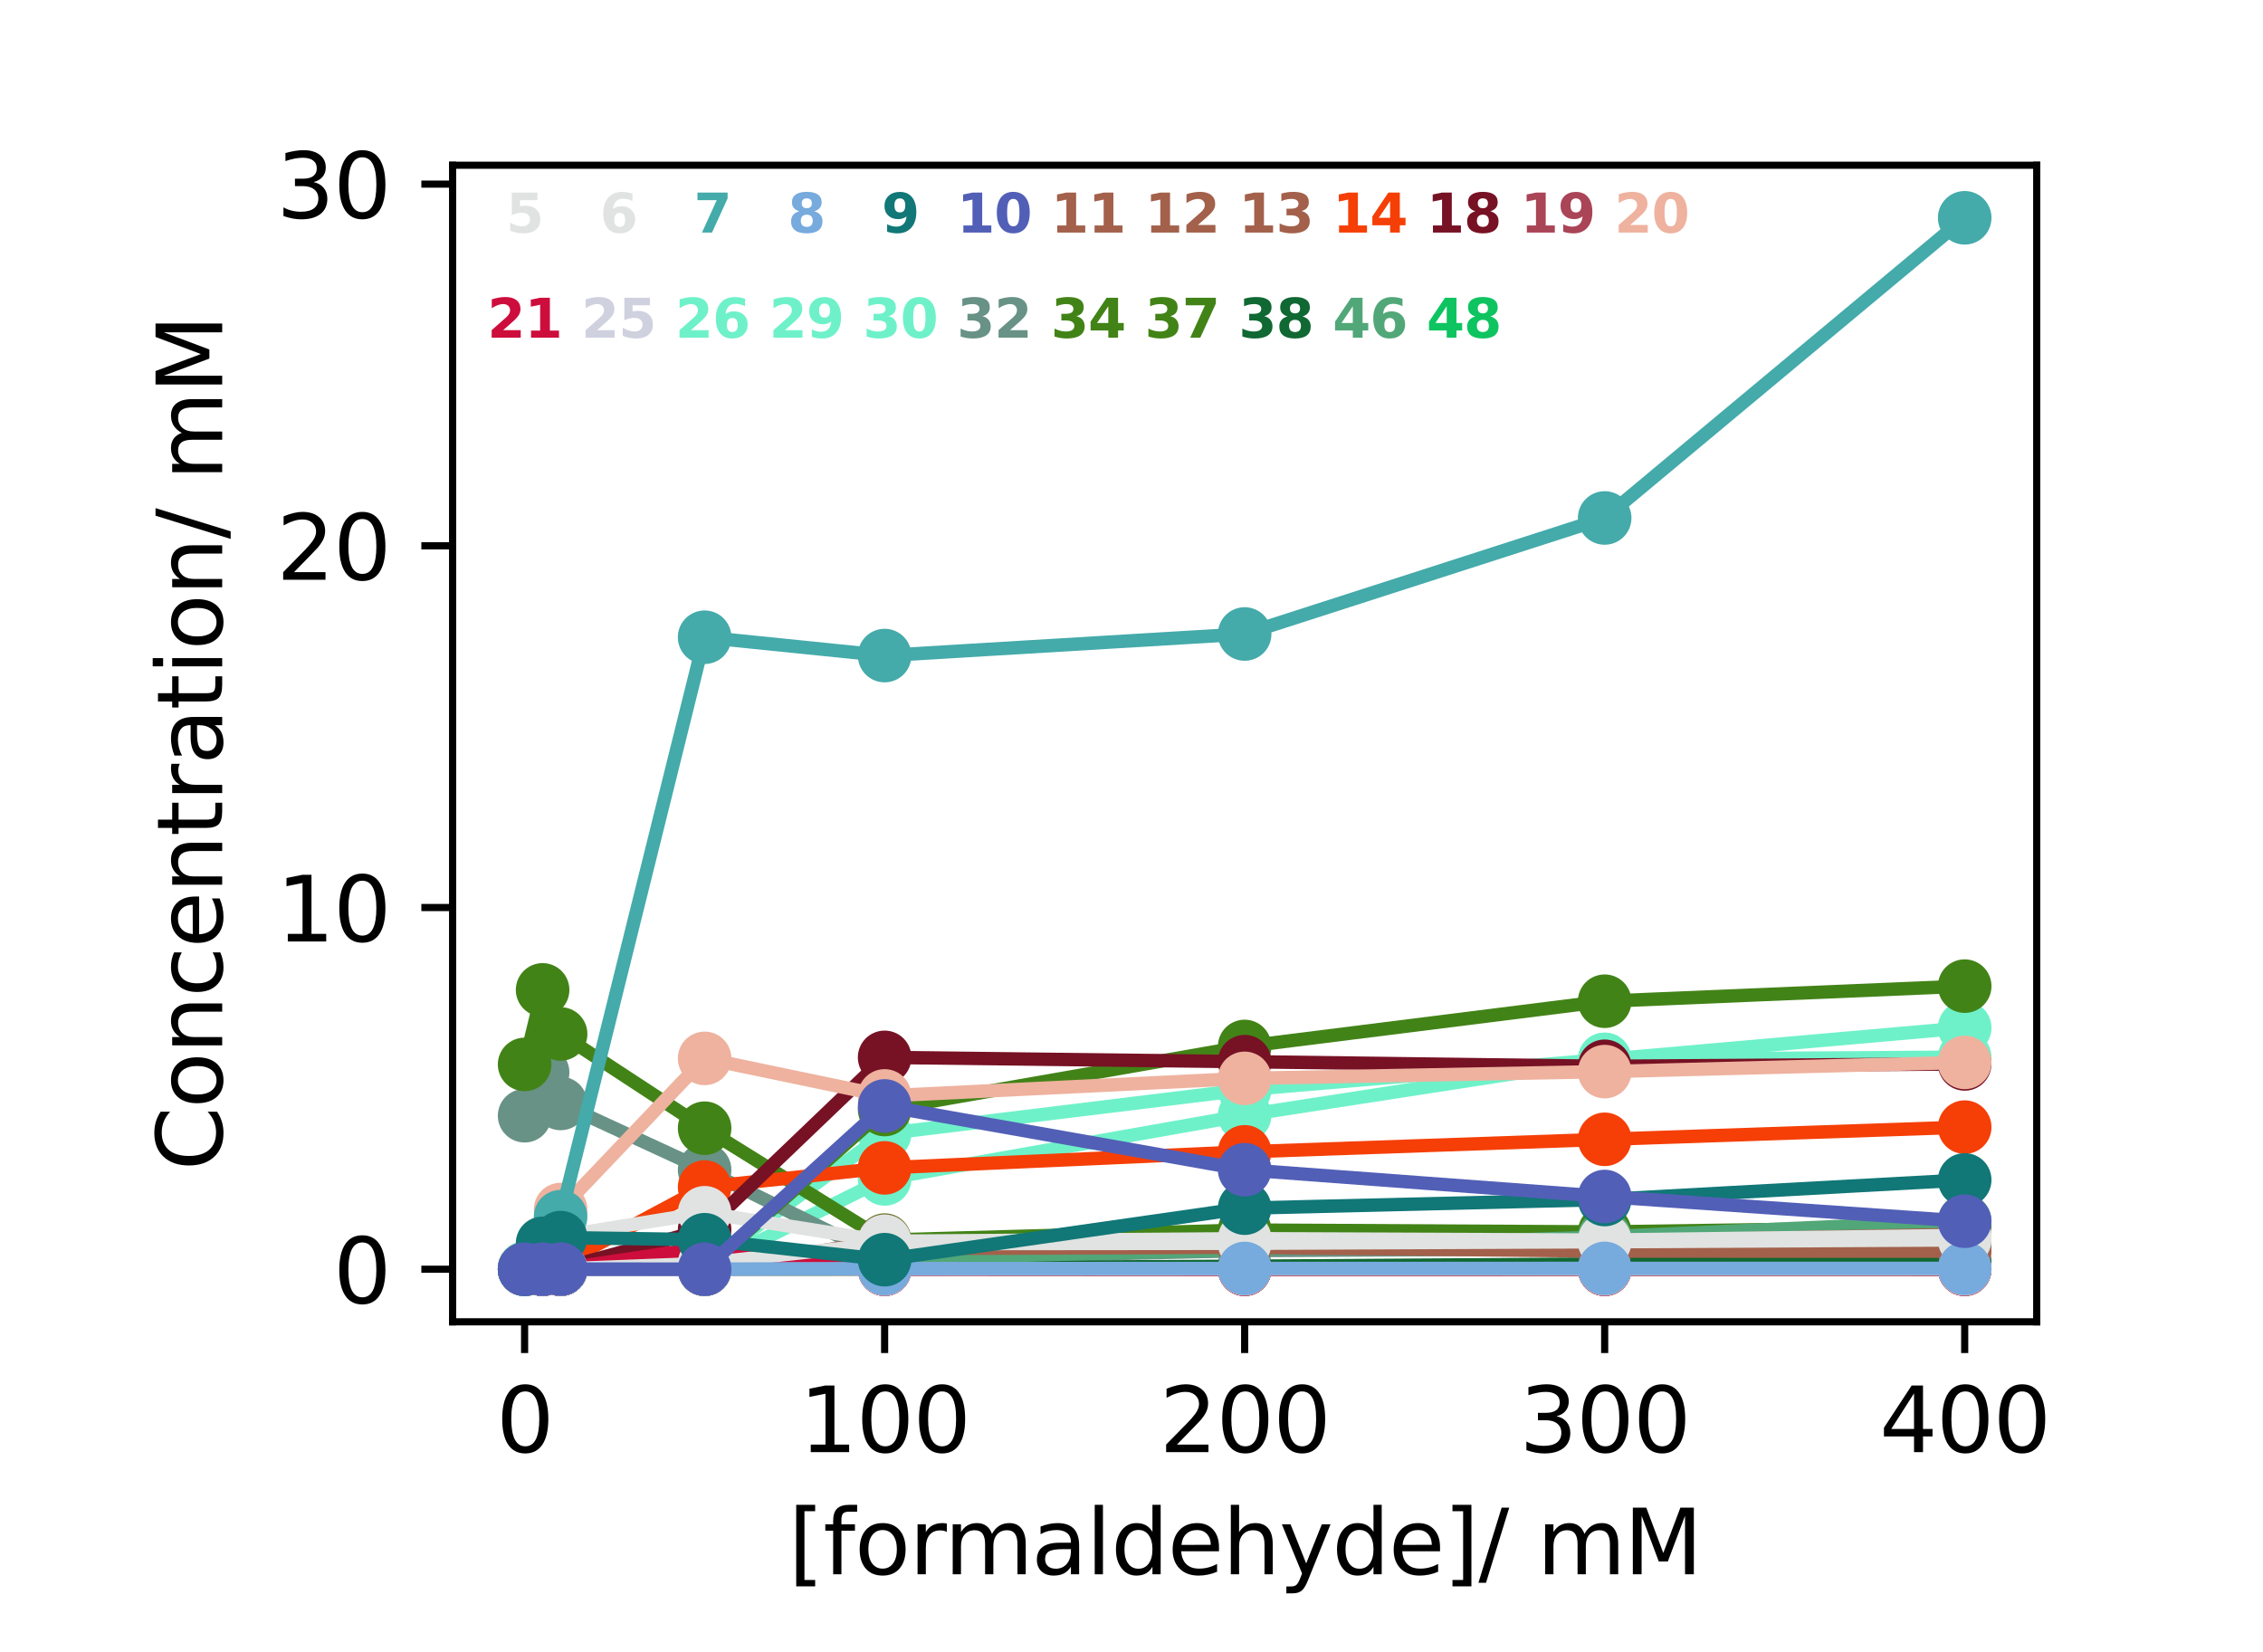 <?xml version="1.0" encoding="utf-8" standalone="no"?>
<!DOCTYPE svg PUBLIC "-//W3C//DTD SVG 1.1//EN"
  "http://www.w3.org/Graphics/SVG/1.1/DTD/svg11.dtd">
<svg height="185.04pt" version="1.1" viewBox="0 0 253.44 185.04" width="253.44pt" xmlns="http://www.w3.org/2000/svg" xmlns:xlink="http://www.w3.org/1999/xlink">
 <defs>
  <style type="text/css">*{stroke-linecap:butt;stroke-linejoin:round;}</style>
 </defs>
 <g id="figure_1">
  <g id="patch_1">
   <path d="M 0 185.04 
L 253.44 185.04 
L 253.44 0 
L 0 0 
z
" style="fill:#ffffff;"/>
  </g>
  <g id="axes_1">
   <g id="patch_2">
    <path d="M 50.688 148.032 
L 228.096 148.032 
L 228.096 18.504 
L 50.688 18.504 
z
" style="fill:#ffffff;"/>
   </g>
   <g id="matplotlib.axis_1">
    <g id="xtick_1">
     <g id="line2d_1">
      <defs>
       <path d="M 0 0 
L 0 3.5 
" id="m058b3da9ac" style="stroke:#000000;stroke-width:0.8;"/>
      </defs>
      <g>
       <use style="stroke:#000000;stroke-width:0.8;" x="58.752" xlink:href="#m058b3da9ac" y="148.032"/>
      </g>
     </g>
     <g id="text_1">
      <!-- 0 -->
      <g transform="translate(55.571 162.63)scale(0.1 -0.1)">
       <defs>
        <path d="M 2034 4250 
Q 1547 4250 1301 3770 
Q 1056 3291 1056 2328 
Q 1056 1369 1301 889 
Q 1547 409 2034 409 
Q 2525 409 2770 889 
Q 3016 1369 3016 2328 
Q 3016 3291 2770 3770 
Q 2525 4250 2034 4250 
z
M 2034 4750 
Q 2819 4750 3233 4129 
Q 3647 3509 3647 2328 
Q 3647 1150 3233 529 
Q 2819 -91 2034 -91 
Q 1250 -91 836 529 
Q 422 1150 422 2328 
Q 422 3509 836 4129 
Q 1250 4750 2034 4750 
z
" id="DejaVuSans-30" transform="scale(0.016)"/>
       </defs>
       <use xlink:href="#DejaVuSans-30"/>
      </g>
     </g>
    </g>
    <g id="xtick_2">
     <g id="line2d_2">
      <g>
       <use style="stroke:#000000;stroke-width:0.8;" x="99.072" xlink:href="#m058b3da9ac" y="148.032"/>
      </g>
     </g>
     <g id="text_2">
      <!-- 100 -->
      <g transform="translate(89.528 162.63)scale(0.1 -0.1)">
       <defs>
        <path d="M 794 531 
L 1825 531 
L 1825 4091 
L 703 3866 
L 703 4441 
L 1819 4666 
L 2450 4666 
L 2450 531 
L 3481 531 
L 3481 0 
L 794 0 
L 794 531 
z
" id="DejaVuSans-31" transform="scale(0.016)"/>
       </defs>
       <use xlink:href="#DejaVuSans-31"/>
       <use x="63.623" xlink:href="#DejaVuSans-30"/>
       <use x="127.246" xlink:href="#DejaVuSans-30"/>
      </g>
     </g>
    </g>
    <g id="xtick_3">
     <g id="line2d_3">
      <g>
       <use style="stroke:#000000;stroke-width:0.8;" x="139.392" xlink:href="#m058b3da9ac" y="148.032"/>
      </g>
     </g>
     <g id="text_3">
      <!-- 200 -->
      <g transform="translate(129.848 162.63)scale(0.1 -0.1)">
       <defs>
        <path d="M 1228 531 
L 3431 531 
L 3431 0 
L 469 0 
L 469 531 
Q 828 903 1448 1529 
Q 2069 2156 2228 2338 
Q 2531 2678 2651 2914 
Q 2772 3150 2772 3378 
Q 2772 3750 2511 3984 
Q 2250 4219 1831 4219 
Q 1534 4219 1204 4116 
Q 875 4013 500 3803 
L 500 4441 
Q 881 4594 1212 4672 
Q 1544 4750 1819 4750 
Q 2544 4750 2975 4387 
Q 3406 4025 3406 3419 
Q 3406 3131 3298 2873 
Q 3191 2616 2906 2266 
Q 2828 2175 2409 1742 
Q 1991 1309 1228 531 
z
" id="DejaVuSans-32" transform="scale(0.016)"/>
       </defs>
       <use xlink:href="#DejaVuSans-32"/>
       <use x="63.623" xlink:href="#DejaVuSans-30"/>
       <use x="127.246" xlink:href="#DejaVuSans-30"/>
      </g>
     </g>
    </g>
    <g id="xtick_4">
     <g id="line2d_4">
      <g>
       <use style="stroke:#000000;stroke-width:0.8;" x="179.712" xlink:href="#m058b3da9ac" y="148.032"/>
      </g>
     </g>
     <g id="text_4">
      <!-- 300 -->
      <g transform="translate(170.168 162.63)scale(0.1 -0.1)">
       <defs>
        <path d="M 2597 2516 
Q 3050 2419 3304 2112 
Q 3559 1806 3559 1356 
Q 3559 666 3084 287 
Q 2609 -91 1734 -91 
Q 1441 -91 1130 -33 
Q 819 25 488 141 
L 488 750 
Q 750 597 1062 519 
Q 1375 441 1716 441 
Q 2309 441 2620 675 
Q 2931 909 2931 1356 
Q 2931 1769 2642 2001 
Q 2353 2234 1838 2234 
L 1294 2234 
L 1294 2753 
L 1863 2753 
Q 2328 2753 2575 2939 
Q 2822 3125 2822 3475 
Q 2822 3834 2567 4026 
Q 2313 4219 1838 4219 
Q 1578 4219 1281 4162 
Q 984 4106 628 3988 
L 628 4550 
Q 988 4650 1302 4700 
Q 1616 4750 1894 4750 
Q 2613 4750 3031 4423 
Q 3450 4097 3450 3541 
Q 3450 3153 3228 2886 
Q 3006 2619 2597 2516 
z
" id="DejaVuSans-33" transform="scale(0.016)"/>
       </defs>
       <use xlink:href="#DejaVuSans-33"/>
       <use x="63.623" xlink:href="#DejaVuSans-30"/>
       <use x="127.246" xlink:href="#DejaVuSans-30"/>
      </g>
     </g>
    </g>
    <g id="xtick_5">
     <g id="line2d_5">
      <g>
       <use style="stroke:#000000;stroke-width:0.8;" x="220.032" xlink:href="#m058b3da9ac" y="148.032"/>
      </g>
     </g>
     <g id="text_5">
      <!-- 400 -->
      <g transform="translate(210.488 162.63)scale(0.1 -0.1)">
       <defs>
        <path d="M 2419 4116 
L 825 1625 
L 2419 1625 
L 2419 4116 
z
M 2253 4666 
L 3047 4666 
L 3047 1625 
L 3713 1625 
L 3713 1100 
L 3047 1100 
L 3047 0 
L 2419 0 
L 2419 1100 
L 313 1100 
L 313 1709 
L 2253 4666 
z
" id="DejaVuSans-34" transform="scale(0.016)"/>
       </defs>
       <use xlink:href="#DejaVuSans-34"/>
       <use x="63.623" xlink:href="#DejaVuSans-30"/>
       <use x="127.246" xlink:href="#DejaVuSans-30"/>
      </g>
     </g>
    </g>
    <g id="text_6">
     <!-- [formaldehyde]/ mM -->
     <g transform="translate(88.292 176.309)scale(0.1 -0.1)">
      <defs>
       <path d="M 550 4863 
L 1875 4863 
L 1875 4416 
L 1125 4416 
L 1125 -397 
L 1875 -397 
L 1875 -844 
L 550 -844 
L 550 4863 
z
" id="DejaVuSans-5b" transform="scale(0.016)"/>
       <path d="M 2375 4863 
L 2375 4384 
L 1825 4384 
Q 1516 4384 1395 4259 
Q 1275 4134 1275 3809 
L 1275 3500 
L 2222 3500 
L 2222 3053 
L 1275 3053 
L 1275 0 
L 697 0 
L 697 3053 
L 147 3053 
L 147 3500 
L 697 3500 
L 697 3744 
Q 697 4328 969 4595 
Q 1241 4863 1831 4863 
L 2375 4863 
z
" id="DejaVuSans-66" transform="scale(0.016)"/>
       <path d="M 1959 3097 
Q 1497 3097 1228 2736 
Q 959 2375 959 1747 
Q 959 1119 1226 758 
Q 1494 397 1959 397 
Q 2419 397 2687 759 
Q 2956 1122 2956 1747 
Q 2956 2369 2687 2733 
Q 2419 3097 1959 3097 
z
M 1959 3584 
Q 2709 3584 3137 3096 
Q 3566 2609 3566 1747 
Q 3566 888 3137 398 
Q 2709 -91 1959 -91 
Q 1206 -91 779 398 
Q 353 888 353 1747 
Q 353 2609 779 3096 
Q 1206 3584 1959 3584 
z
" id="DejaVuSans-6f" transform="scale(0.016)"/>
       <path d="M 2631 2963 
Q 2534 3019 2420 3045 
Q 2306 3072 2169 3072 
Q 1681 3072 1420 2755 
Q 1159 2438 1159 1844 
L 1159 0 
L 581 0 
L 581 3500 
L 1159 3500 
L 1159 2956 
Q 1341 3275 1631 3429 
Q 1922 3584 2338 3584 
Q 2397 3584 2469 3576 
Q 2541 3569 2628 3553 
L 2631 2963 
z
" id="DejaVuSans-72" transform="scale(0.016)"/>
       <path d="M 3328 2828 
Q 3544 3216 3844 3400 
Q 4144 3584 4550 3584 
Q 5097 3584 5394 3201 
Q 5691 2819 5691 2113 
L 5691 0 
L 5113 0 
L 5113 2094 
Q 5113 2597 4934 2840 
Q 4756 3084 4391 3084 
Q 3944 3084 3684 2787 
Q 3425 2491 3425 1978 
L 3425 0 
L 2847 0 
L 2847 2094 
Q 2847 2600 2669 2842 
Q 2491 3084 2119 3084 
Q 1678 3084 1418 2786 
Q 1159 2488 1159 1978 
L 1159 0 
L 581 0 
L 581 3500 
L 1159 3500 
L 1159 2956 
Q 1356 3278 1631 3431 
Q 1906 3584 2284 3584 
Q 2666 3584 2933 3390 
Q 3200 3197 3328 2828 
z
" id="DejaVuSans-6d" transform="scale(0.016)"/>
       <path d="M 2194 1759 
Q 1497 1759 1228 1600 
Q 959 1441 959 1056 
Q 959 750 1161 570 
Q 1363 391 1709 391 
Q 2188 391 2477 730 
Q 2766 1069 2766 1631 
L 2766 1759 
L 2194 1759 
z
M 3341 1997 
L 3341 0 
L 2766 0 
L 2766 531 
Q 2569 213 2275 61 
Q 1981 -91 1556 -91 
Q 1019 -91 701 211 
Q 384 513 384 1019 
Q 384 1609 779 1909 
Q 1175 2209 1959 2209 
L 2766 2209 
L 2766 2266 
Q 2766 2663 2505 2880 
Q 2244 3097 1772 3097 
Q 1472 3097 1187 3025 
Q 903 2953 641 2809 
L 641 3341 
Q 956 3463 1253 3523 
Q 1550 3584 1831 3584 
Q 2591 3584 2966 3190 
Q 3341 2797 3341 1997 
z
" id="DejaVuSans-61" transform="scale(0.016)"/>
       <path d="M 603 4863 
L 1178 4863 
L 1178 0 
L 603 0 
L 603 4863 
z
" id="DejaVuSans-6c" transform="scale(0.016)"/>
       <path d="M 2906 2969 
L 2906 4863 
L 3481 4863 
L 3481 0 
L 2906 0 
L 2906 525 
Q 2725 213 2448 61 
Q 2172 -91 1784 -91 
Q 1150 -91 751 415 
Q 353 922 353 1747 
Q 353 2572 751 3078 
Q 1150 3584 1784 3584 
Q 2172 3584 2448 3432 
Q 2725 3281 2906 2969 
z
M 947 1747 
Q 947 1113 1208 752 
Q 1469 391 1925 391 
Q 2381 391 2643 752 
Q 2906 1113 2906 1747 
Q 2906 2381 2643 2742 
Q 2381 3103 1925 3103 
Q 1469 3103 1208 2742 
Q 947 2381 947 1747 
z
" id="DejaVuSans-64" transform="scale(0.016)"/>
       <path d="M 3597 1894 
L 3597 1613 
L 953 1613 
Q 991 1019 1311 708 
Q 1631 397 2203 397 
Q 2534 397 2845 478 
Q 3156 559 3463 722 
L 3463 178 
Q 3153 47 2828 -22 
Q 2503 -91 2169 -91 
Q 1331 -91 842 396 
Q 353 884 353 1716 
Q 353 2575 817 3079 
Q 1281 3584 2069 3584 
Q 2775 3584 3186 3129 
Q 3597 2675 3597 1894 
z
M 3022 2063 
Q 3016 2534 2758 2815 
Q 2500 3097 2075 3097 
Q 1594 3097 1305 2825 
Q 1016 2553 972 2059 
L 3022 2063 
z
" id="DejaVuSans-65" transform="scale(0.016)"/>
       <path d="M 3513 2113 
L 3513 0 
L 2938 0 
L 2938 2094 
Q 2938 2591 2744 2837 
Q 2550 3084 2163 3084 
Q 1697 3084 1428 2787 
Q 1159 2491 1159 1978 
L 1159 0 
L 581 0 
L 581 4863 
L 1159 4863 
L 1159 2956 
Q 1366 3272 1645 3428 
Q 1925 3584 2291 3584 
Q 2894 3584 3203 3211 
Q 3513 2838 3513 2113 
z
" id="DejaVuSans-68" transform="scale(0.016)"/>
       <path d="M 2059 -325 
Q 1816 -950 1584 -1140 
Q 1353 -1331 966 -1331 
L 506 -1331 
L 506 -850 
L 844 -850 
Q 1081 -850 1212 -737 
Q 1344 -625 1503 -206 
L 1606 56 
L 191 3500 
L 800 3500 
L 1894 763 
L 2988 3500 
L 3597 3500 
L 2059 -325 
z
" id="DejaVuSans-79" transform="scale(0.016)"/>
       <path d="M 1947 4863 
L 1947 -844 
L 622 -844 
L 622 -397 
L 1369 -397 
L 1369 4416 
L 622 4416 
L 622 4863 
L 1947 4863 
z
" id="DejaVuSans-5d" transform="scale(0.016)"/>
       <path d="M 1625 4666 
L 2156 4666 
L 531 -594 
L 0 -594 
L 1625 4666 
z
" id="DejaVuSans-2f" transform="scale(0.016)"/>
       <path id="DejaVuSans-20" transform="scale(0.016)"/>
       <path d="M 628 4666 
L 1569 4666 
L 2759 1491 
L 3956 4666 
L 4897 4666 
L 4897 0 
L 4281 0 
L 4281 4097 
L 3078 897 
L 2444 897 
L 1241 4097 
L 1241 0 
L 628 0 
L 628 4666 
z
" id="DejaVuSans-4d" transform="scale(0.016)"/>
      </defs>
      <use xlink:href="#DejaVuSans-5b"/>
      <use x="39.014" xlink:href="#DejaVuSans-66"/>
      <use x="74.219" xlink:href="#DejaVuSans-6f"/>
      <use x="135.4" xlink:href="#DejaVuSans-72"/>
      <use x="174.764" xlink:href="#DejaVuSans-6d"/>
      <use x="272.176" xlink:href="#DejaVuSans-61"/>
      <use x="333.455" xlink:href="#DejaVuSans-6c"/>
      <use x="361.238" xlink:href="#DejaVuSans-64"/>
      <use x="424.715" xlink:href="#DejaVuSans-65"/>
      <use x="486.238" xlink:href="#DejaVuSans-68"/>
      <use x="549.617" xlink:href="#DejaVuSans-79"/>
      <use x="608.797" xlink:href="#DejaVuSans-64"/>
      <use x="672.273" xlink:href="#DejaVuSans-65"/>
      <use x="733.797" xlink:href="#DejaVuSans-5d"/>
      <use x="772.811" xlink:href="#DejaVuSans-2f"/>
      <use x="806.502" xlink:href="#DejaVuSans-20"/>
      <use x="838.289" xlink:href="#DejaVuSans-6d"/>
      <use x="935.701" xlink:href="#DejaVuSans-4d"/>
     </g>
    </g>
   </g>
   <g id="matplotlib.axis_2">
    <g id="ytick_1">
     <g id="line2d_6">
      <defs>
       <path d="M 0 0 
L -3.5 0 
" id="m4164080dd9" style="stroke:#000000;stroke-width:0.8;"/>
      </defs>
      <g>
       <use style="stroke:#000000;stroke-width:0.8;" x="50.688" xlink:href="#m4164080dd9" y="142.144"/>
      </g>
     </g>
     <g id="text_7">
      <!-- 0 -->
      <g transform="translate(37.325 145.944)scale(0.1 -0.1)">
       <use xlink:href="#DejaVuSans-30"/>
      </g>
     </g>
    </g>
    <g id="ytick_2">
     <g id="line2d_7">
      <g>
       <use style="stroke:#000000;stroke-width:0.8;" x="50.688" xlink:href="#m4164080dd9" y="101.636"/>
      </g>
     </g>
     <g id="text_8">
      <!-- 10 -->
      <g transform="translate(30.963 105.435)scale(0.1 -0.1)">
       <use xlink:href="#DejaVuSans-31"/>
       <use x="63.623" xlink:href="#DejaVuSans-30"/>
      </g>
     </g>
    </g>
    <g id="ytick_3">
     <g id="line2d_8">
      <g>
       <use style="stroke:#000000;stroke-width:0.8;" x="50.688" xlink:href="#m4164080dd9" y="61.127"/>
      </g>
     </g>
     <g id="text_9">
      <!-- 20 -->
      <g transform="translate(30.963 64.927)scale(0.1 -0.1)">
       <use xlink:href="#DejaVuSans-32"/>
       <use x="63.623" xlink:href="#DejaVuSans-30"/>
      </g>
     </g>
    </g>
    <g id="ytick_4">
     <g id="line2d_9">
      <g>
       <use style="stroke:#000000;stroke-width:0.8;" x="50.688" xlink:href="#m4164080dd9" y="20.619"/>
      </g>
     </g>
     <g id="text_10">
      <!-- 30 -->
      <g transform="translate(30.963 24.418)scale(0.1 -0.1)">
       <use xlink:href="#DejaVuSans-33"/>
       <use x="63.623" xlink:href="#DejaVuSans-30"/>
      </g>
     </g>
    </g>
    <g id="text_11">
     <!-- Concentration/ mM -->
     <g transform="translate(24.883 131.097)rotate(-90)scale(0.1 -0.1)">
      <defs>
       <path d="M 4122 4306 
L 4122 3641 
Q 3803 3938 3442 4084 
Q 3081 4231 2675 4231 
Q 1875 4231 1450 3742 
Q 1025 3253 1025 2328 
Q 1025 1406 1450 917 
Q 1875 428 2675 428 
Q 3081 428 3442 575 
Q 3803 722 4122 1019 
L 4122 359 
Q 3791 134 3420 21 
Q 3050 -91 2638 -91 
Q 1578 -91 968 557 
Q 359 1206 359 2328 
Q 359 3453 968 4101 
Q 1578 4750 2638 4750 
Q 3056 4750 3426 4639 
Q 3797 4528 4122 4306 
z
" id="DejaVuSans-43" transform="scale(0.016)"/>
       <path d="M 3513 2113 
L 3513 0 
L 2938 0 
L 2938 2094 
Q 2938 2591 2744 2837 
Q 2550 3084 2163 3084 
Q 1697 3084 1428 2787 
Q 1159 2491 1159 1978 
L 1159 0 
L 581 0 
L 581 3500 
L 1159 3500 
L 1159 2956 
Q 1366 3272 1645 3428 
Q 1925 3584 2291 3584 
Q 2894 3584 3203 3211 
Q 3513 2838 3513 2113 
z
" id="DejaVuSans-6e" transform="scale(0.016)"/>
       <path d="M 3122 3366 
L 3122 2828 
Q 2878 2963 2633 3030 
Q 2388 3097 2138 3097 
Q 1578 3097 1268 2742 
Q 959 2388 959 1747 
Q 959 1106 1268 751 
Q 1578 397 2138 397 
Q 2388 397 2633 464 
Q 2878 531 3122 666 
L 3122 134 
Q 2881 22 2623 -34 
Q 2366 -91 2075 -91 
Q 1284 -91 818 406 
Q 353 903 353 1747 
Q 353 2603 823 3093 
Q 1294 3584 2113 3584 
Q 2378 3584 2631 3529 
Q 2884 3475 3122 3366 
z
" id="DejaVuSans-63" transform="scale(0.016)"/>
       <path d="M 1172 4494 
L 1172 3500 
L 2356 3500 
L 2356 3053 
L 1172 3053 
L 1172 1153 
Q 1172 725 1289 603 
Q 1406 481 1766 481 
L 2356 481 
L 2356 0 
L 1766 0 
Q 1100 0 847 248 
Q 594 497 594 1153 
L 594 3053 
L 172 3053 
L 172 3500 
L 594 3500 
L 594 4494 
L 1172 4494 
z
" id="DejaVuSans-74" transform="scale(0.016)"/>
       <path d="M 603 3500 
L 1178 3500 
L 1178 0 
L 603 0 
L 603 3500 
z
M 603 4863 
L 1178 4863 
L 1178 4134 
L 603 4134 
L 603 4863 
z
" id="DejaVuSans-69" transform="scale(0.016)"/>
      </defs>
      <use xlink:href="#DejaVuSans-43"/>
      <use x="69.824" xlink:href="#DejaVuSans-6f"/>
      <use x="131.006" xlink:href="#DejaVuSans-6e"/>
      <use x="194.385" xlink:href="#DejaVuSans-63"/>
      <use x="249.365" xlink:href="#DejaVuSans-65"/>
      <use x="310.889" xlink:href="#DejaVuSans-6e"/>
      <use x="374.268" xlink:href="#DejaVuSans-74"/>
      <use x="413.477" xlink:href="#DejaVuSans-72"/>
      <use x="454.59" xlink:href="#DejaVuSans-61"/>
      <use x="515.869" xlink:href="#DejaVuSans-74"/>
      <use x="555.078" xlink:href="#DejaVuSans-69"/>
      <use x="582.861" xlink:href="#DejaVuSans-6f"/>
      <use x="644.043" xlink:href="#DejaVuSans-6e"/>
      <use x="707.422" xlink:href="#DejaVuSans-2f"/>
      <use x="741.113" xlink:href="#DejaVuSans-20"/>
      <use x="772.9" xlink:href="#DejaVuSans-6d"/>
      <use x="870.312" xlink:href="#DejaVuSans-4d"/>
     </g>
    </g>
   </g>
   <g id="patch_3">
    <path d="M 50.688 148.032 
L 50.688 18.504 
" style="fill:none;stroke:#000000;stroke-linecap:square;stroke-linejoin:miter;stroke-width:0.8;"/>
   </g>
   <g id="patch_4">
    <path d="M 228.096 148.032 
L 228.096 18.504 
" style="fill:none;stroke:#000000;stroke-linecap:square;stroke-linejoin:miter;stroke-width:0.8;"/>
   </g>
   <g id="patch_5">
    <path d="M 50.688 148.032 
L 228.096 148.032 
" style="fill:none;stroke:#000000;stroke-linecap:square;stroke-linejoin:miter;stroke-width:0.8;"/>
   </g>
   <g id="patch_6">
    <path d="M 50.688 18.504 
L 228.096 18.504 
" style="fill:none;stroke:#000000;stroke-linecap:square;stroke-linejoin:miter;stroke-width:0.8;"/>
   </g>
   <g id="line2d_10">
    <path clip-path="url(#pd6c515dbc7)" d="M 58.752 142.144 
L 60.768 142.144 
L 62.784 142.144 
L 78.912 142.002 
L 99.072 141.914 
L 139.392 142.063 
L 179.712 142.144 
L 220.032 142.125 
" style="fill:none;stroke:#6ef1c9;stroke-linecap:square;stroke-width:1.5;"/>
    <defs>
     <path d="M 0 2.5 
C 0.663 2.5 1.299 2.237 1.768 1.768 
C 2.237 1.299 2.5 0.663 2.5 0 
C 2.5 -0.663 2.237 -1.299 1.768 -1.768 
C 1.299 -2.237 0.663 -2.5 0 -2.5 
C -0.663 -2.5 -1.299 -2.237 -1.768 -1.768 
C -2.237 -1.299 -2.5 -0.663 -2.5 0 
C -2.5 0.663 -2.237 1.299 -1.768 1.768 
C -1.299 2.237 -0.663 2.5 0 2.5 
z
" id="mfdfe53ef7b" style="stroke:#6ef1c9;"/>
    </defs>
    <g clip-path="url(#pd6c515dbc7)">
     <use style="fill:#6ef1c9;stroke:#6ef1c9;" x="58.752" xlink:href="#mfdfe53ef7b" y="142.144"/>
     <use style="fill:#6ef1c9;stroke:#6ef1c9;" x="60.768" xlink:href="#mfdfe53ef7b" y="142.144"/>
     <use style="fill:#6ef1c9;stroke:#6ef1c9;" x="62.784" xlink:href="#mfdfe53ef7b" y="142.144"/>
     <use style="fill:#6ef1c9;stroke:#6ef1c9;" x="78.912" xlink:href="#mfdfe53ef7b" y="142.002"/>
     <use style="fill:#6ef1c9;stroke:#6ef1c9;" x="99.072" xlink:href="#mfdfe53ef7b" y="141.914"/>
     <use style="fill:#6ef1c9;stroke:#6ef1c9;" x="139.392" xlink:href="#mfdfe53ef7b" y="142.063"/>
     <use style="fill:#6ef1c9;stroke:#6ef1c9;" x="179.712" xlink:href="#mfdfe53ef7b" y="142.144"/>
     <use style="fill:#6ef1c9;stroke:#6ef1c9;" x="220.032" xlink:href="#mfdfe53ef7b" y="142.125"/>
    </g>
   </g>
   <g id="line2d_11">
    <path clip-path="url(#pd6c515dbc7)" d="M 58.752 142.144 
L 60.768 142.144 
L 62.784 142.144 
L 78.912 142.025 
L 99.072 132.029 
L 139.392 124.895 
L 179.712 118.658 
L 220.032 115.104 
" style="fill:none;stroke:#6ef1c9;stroke-linecap:square;stroke-width:1.5;"/>
    <g clip-path="url(#pd6c515dbc7)">
     <use style="fill:#6ef1c9;stroke:#6ef1c9;" x="58.752" xlink:href="#mfdfe53ef7b" y="142.144"/>
     <use style="fill:#6ef1c9;stroke:#6ef1c9;" x="60.768" xlink:href="#mfdfe53ef7b" y="142.144"/>
     <use style="fill:#6ef1c9;stroke:#6ef1c9;" x="62.784" xlink:href="#mfdfe53ef7b" y="142.144"/>
     <use style="fill:#6ef1c9;stroke:#6ef1c9;" x="78.912" xlink:href="#mfdfe53ef7b" y="142.025"/>
     <use style="fill:#6ef1c9;stroke:#6ef1c9;" x="99.072" xlink:href="#mfdfe53ef7b" y="132.029"/>
     <use style="fill:#6ef1c9;stroke:#6ef1c9;" x="139.392" xlink:href="#mfdfe53ef7b" y="124.895"/>
     <use style="fill:#6ef1c9;stroke:#6ef1c9;" x="179.712" xlink:href="#mfdfe53ef7b" y="118.658"/>
     <use style="fill:#6ef1c9;stroke:#6ef1c9;" x="220.032" xlink:href="#mfdfe53ef7b" y="115.104"/>
    </g>
   </g>
   <g id="line2d_12">
    <path clip-path="url(#pd6c515dbc7)" d="M 58.752 142.013 
L 60.768 142.144 
L 62.784 142.144 
L 78.912 141.584 
L 99.072 126.976 
L 139.392 122.043 
L 179.712 118.636 
L 220.032 118.39 
" style="fill:none;stroke:#6ef1c9;stroke-linecap:square;stroke-width:1.5;"/>
    <g clip-path="url(#pd6c515dbc7)">
     <use style="fill:#6ef1c9;stroke:#6ef1c9;" x="58.752" xlink:href="#mfdfe53ef7b" y="142.013"/>
     <use style="fill:#6ef1c9;stroke:#6ef1c9;" x="60.768" xlink:href="#mfdfe53ef7b" y="142.144"/>
     <use style="fill:#6ef1c9;stroke:#6ef1c9;" x="62.784" xlink:href="#mfdfe53ef7b" y="142.144"/>
     <use style="fill:#6ef1c9;stroke:#6ef1c9;" x="78.912" xlink:href="#mfdfe53ef7b" y="141.584"/>
     <use style="fill:#6ef1c9;stroke:#6ef1c9;" x="99.072" xlink:href="#mfdfe53ef7b" y="126.976"/>
     <use style="fill:#6ef1c9;stroke:#6ef1c9;" x="139.392" xlink:href="#mfdfe53ef7b" y="122.043"/>
     <use style="fill:#6ef1c9;stroke:#6ef1c9;" x="179.712" xlink:href="#mfdfe53ef7b" y="118.636"/>
     <use style="fill:#6ef1c9;stroke:#6ef1c9;" x="220.032" xlink:href="#mfdfe53ef7b" y="118.39"/>
    </g>
   </g>
   <g id="line2d_13">
    <path clip-path="url(#pd6c515dbc7)" d="M 58.752 124.952 
L 60.768 120.097 
L 62.784 123.578 
L 78.912 131.025 
L 99.072 140.972 
L 139.392 140.06 
L 179.712 139.845 
L 220.032 139.544 
" style="fill:none;stroke:#689285;stroke-linecap:square;stroke-width:1.5;"/>
    <defs>
     <path d="M 0 2.5 
C 0.663 2.5 1.299 2.237 1.768 1.768 
C 2.237 1.299 2.5 0.663 2.5 0 
C 2.5 -0.663 2.237 -1.299 1.768 -1.768 
C 1.299 -2.237 0.663 -2.5 0 -2.5 
C -0.663 -2.5 -1.299 -2.237 -1.768 -1.768 
C -2.237 -1.299 -2.5 -0.663 -2.5 0 
C -2.5 0.663 -2.237 1.299 -1.768 1.768 
C -1.299 2.237 -0.663 2.5 0 2.5 
z
" id="mb22e9191fd" style="stroke:#689285;"/>
    </defs>
    <g clip-path="url(#pd6c515dbc7)">
     <use style="fill:#689285;stroke:#689285;" x="58.752" xlink:href="#mb22e9191fd" y="124.952"/>
     <use style="fill:#689285;stroke:#689285;" x="60.768" xlink:href="#mb22e9191fd" y="120.097"/>
     <use style="fill:#689285;stroke:#689285;" x="62.784" xlink:href="#mb22e9191fd" y="123.578"/>
     <use style="fill:#689285;stroke:#689285;" x="78.912" xlink:href="#mb22e9191fd" y="131.025"/>
     <use style="fill:#689285;stroke:#689285;" x="99.072" xlink:href="#mb22e9191fd" y="140.972"/>
     <use style="fill:#689285;stroke:#689285;" x="139.392" xlink:href="#mb22e9191fd" y="140.06"/>
     <use style="fill:#689285;stroke:#689285;" x="179.712" xlink:href="#mb22e9191fd" y="139.845"/>
     <use style="fill:#689285;stroke:#689285;" x="220.032" xlink:href="#mb22e9191fd" y="139.544"/>
    </g>
   </g>
   <g id="line2d_14">
    <path clip-path="url(#pd6c515dbc7)" d="M 58.752 142.144 
L 60.768 142.144 
L 62.784 142.144 
L 78.912 142.144 
L 99.072 124.259 
L 139.392 117.195 
L 179.712 112.13 
L 220.032 110.44 
" style="fill:none;stroke:#428317;stroke-linecap:square;stroke-width:1.5;"/>
    <defs>
     <path d="M 0 2.5 
C 0.663 2.5 1.299 2.237 1.768 1.768 
C 2.237 1.299 2.5 0.663 2.5 0 
C 2.5 -0.663 2.237 -1.299 1.768 -1.768 
C 1.299 -2.237 0.663 -2.5 0 -2.5 
C -0.663 -2.5 -1.299 -2.237 -1.768 -1.768 
C -2.237 -1.299 -2.5 -0.663 -2.5 0 
C -2.5 0.663 -2.237 1.299 -1.768 1.768 
C -1.299 2.237 -0.663 2.5 0 2.5 
z
" id="mc45230712b" style="stroke:#428317;"/>
    </defs>
    <g clip-path="url(#pd6c515dbc7)">
     <use style="fill:#428317;stroke:#428317;" x="58.752" xlink:href="#mc45230712b" y="142.144"/>
     <use style="fill:#428317;stroke:#428317;" x="60.768" xlink:href="#mc45230712b" y="142.144"/>
     <use style="fill:#428317;stroke:#428317;" x="62.784" xlink:href="#mc45230712b" y="142.144"/>
     <use style="fill:#428317;stroke:#428317;" x="78.912" xlink:href="#mc45230712b" y="142.144"/>
     <use style="fill:#428317;stroke:#428317;" x="99.072" xlink:href="#mc45230712b" y="124.259"/>
     <use style="fill:#428317;stroke:#428317;" x="139.392" xlink:href="#mc45230712b" y="117.195"/>
     <use style="fill:#428317;stroke:#428317;" x="179.712" xlink:href="#mc45230712b" y="112.13"/>
     <use style="fill:#428317;stroke:#428317;" x="220.032" xlink:href="#mc45230712b" y="110.44"/>
    </g>
   </g>
   <g id="line2d_15">
    <path clip-path="url(#pd6c515dbc7)" d="M 58.752 119.206 
L 60.768 110.86 
L 62.784 115.795 
L 78.912 126.351 
L 99.072 138.882 
L 139.392 137.754 
L 179.712 137.964 
L 220.032 137.395 
" style="fill:none;stroke:#428317;stroke-linecap:square;stroke-width:1.5;"/>
    <g clip-path="url(#pd6c515dbc7)">
     <use style="fill:#428317;stroke:#428317;" x="58.752" xlink:href="#mc45230712b" y="119.206"/>
     <use style="fill:#428317;stroke:#428317;" x="60.768" xlink:href="#mc45230712b" y="110.86"/>
     <use style="fill:#428317;stroke:#428317;" x="62.784" xlink:href="#mc45230712b" y="115.795"/>
     <use style="fill:#428317;stroke:#428317;" x="78.912" xlink:href="#mc45230712b" y="126.351"/>
     <use style="fill:#428317;stroke:#428317;" x="99.072" xlink:href="#mc45230712b" y="138.882"/>
     <use style="fill:#428317;stroke:#428317;" x="139.392" xlink:href="#mc45230712b" y="137.754"/>
     <use style="fill:#428317;stroke:#428317;" x="179.712" xlink:href="#mc45230712b" y="137.964"/>
     <use style="fill:#428317;stroke:#428317;" x="220.032" xlink:href="#mc45230712b" y="137.395"/>
    </g>
   </g>
   <g id="line2d_16">
    <path clip-path="url(#pd6c515dbc7)" d="M 58.752 142.144 
L 60.768 142.144 
L 62.784 142.144 
L 78.912 142.144 
L 99.072 142.002 
L 139.392 141.807 
L 179.712 141.556 
L 220.032 141.339 
" style="fill:none;stroke:#106832;stroke-linecap:square;stroke-width:1.5;"/>
    <defs>
     <path d="M 0 2.5 
C 0.663 2.5 1.299 2.237 1.768 1.768 
C 2.237 1.299 2.5 0.663 2.5 0 
C 2.5 -0.663 2.237 -1.299 1.768 -1.768 
C 1.299 -2.237 0.663 -2.5 0 -2.5 
C -0.663 -2.5 -1.299 -2.237 -1.768 -1.768 
C -2.237 -1.299 -2.5 -0.663 -2.5 0 
C -2.5 0.663 -2.237 1.299 -1.768 1.768 
C -1.299 2.237 -0.663 2.5 0 2.5 
z
" id="m86e09d93a2" style="stroke:#106832;"/>
    </defs>
    <g clip-path="url(#pd6c515dbc7)">
     <use style="fill:#106832;stroke:#106832;" x="58.752" xlink:href="#m86e09d93a2" y="142.144"/>
     <use style="fill:#106832;stroke:#106832;" x="60.768" xlink:href="#m86e09d93a2" y="142.144"/>
     <use style="fill:#106832;stroke:#106832;" x="62.784" xlink:href="#m86e09d93a2" y="142.144"/>
     <use style="fill:#106832;stroke:#106832;" x="78.912" xlink:href="#m86e09d93a2" y="142.144"/>
     <use style="fill:#106832;stroke:#106832;" x="99.072" xlink:href="#m86e09d93a2" y="142.002"/>
     <use style="fill:#106832;stroke:#106832;" x="139.392" xlink:href="#m86e09d93a2" y="141.807"/>
     <use style="fill:#106832;stroke:#106832;" x="179.712" xlink:href="#m86e09d93a2" y="141.556"/>
     <use style="fill:#106832;stroke:#106832;" x="220.032" xlink:href="#m86e09d93a2" y="141.339"/>
    </g>
   </g>
   <g id="line2d_17">
    <path clip-path="url(#pd6c515dbc7)" d="M 58.752 142.086 
L 60.768 142.144 
L 62.784 142.144 
L 78.912 142.144 
L 99.072 140.971 
L 139.392 139.945 
L 179.712 138.514 
L 220.032 136.723 
" style="fill:none;stroke:#51a778;stroke-linecap:square;stroke-width:1.5;"/>
    <defs>
     <path d="M 0 2.5 
C 0.663 2.5 1.299 2.237 1.768 1.768 
C 2.237 1.299 2.5 0.663 2.5 0 
C 2.5 -0.663 2.237 -1.299 1.768 -1.768 
C 1.299 -2.237 0.663 -2.5 0 -2.5 
C -0.663 -2.5 -1.299 -2.237 -1.768 -1.768 
C -2.237 -1.299 -2.5 -0.663 -2.5 0 
C -2.5 0.663 -2.237 1.299 -1.768 1.768 
C -1.299 2.237 -0.663 2.5 0 2.5 
z
" id="m43b05a7298" style="stroke:#51a778;"/>
    </defs>
    <g clip-path="url(#pd6c515dbc7)">
     <use style="fill:#51a778;stroke:#51a778;" x="58.752" xlink:href="#m43b05a7298" y="142.086"/>
     <use style="fill:#51a778;stroke:#51a778;" x="60.768" xlink:href="#m43b05a7298" y="142.144"/>
     <use style="fill:#51a778;stroke:#51a778;" x="62.784" xlink:href="#m43b05a7298" y="142.144"/>
     <use style="fill:#51a778;stroke:#51a778;" x="78.912" xlink:href="#m43b05a7298" y="142.144"/>
     <use style="fill:#51a778;stroke:#51a778;" x="99.072" xlink:href="#m43b05a7298" y="140.971"/>
     <use style="fill:#51a778;stroke:#51a778;" x="139.392" xlink:href="#m43b05a7298" y="139.945"/>
     <use style="fill:#51a778;stroke:#51a778;" x="179.712" xlink:href="#m43b05a7298" y="138.514"/>
     <use style="fill:#51a778;stroke:#51a778;" x="220.032" xlink:href="#m43b05a7298" y="136.723"/>
    </g>
   </g>
   <g id="line2d_18">
    <path clip-path="url(#pd6c515dbc7)" d="M 58.752 142.144 
L 60.768 142.144 
L 62.784 142.144 
L 78.912 142.138 
L 99.072 142.144 
L 139.392 142.144 
L 179.712 142.144 
L 220.032 142.144 
" style="fill:none;stroke:#0ec460;stroke-linecap:square;stroke-width:1.5;"/>
    <defs>
     <path d="M 0 2.5 
C 0.663 2.5 1.299 2.237 1.768 1.768 
C 2.237 1.299 2.5 0.663 2.5 0 
C 2.5 -0.663 2.237 -1.299 1.768 -1.768 
C 1.299 -2.237 0.663 -2.5 0 -2.5 
C -0.663 -2.5 -1.299 -2.237 -1.768 -1.768 
C -2.237 -1.299 -2.5 -0.663 -2.5 0 
C -2.5 0.663 -2.237 1.299 -1.768 1.768 
C -1.299 2.237 -0.663 2.5 0 2.5 
z
" id="m83bd3eac7d" style="stroke:#0ec460;"/>
    </defs>
    <g clip-path="url(#pd6c515dbc7)">
     <use style="fill:#0ec460;stroke:#0ec460;" x="58.752" xlink:href="#m83bd3eac7d" y="142.144"/>
     <use style="fill:#0ec460;stroke:#0ec460;" x="60.768" xlink:href="#m83bd3eac7d" y="142.144"/>
     <use style="fill:#0ec460;stroke:#0ec460;" x="62.784" xlink:href="#m83bd3eac7d" y="142.144"/>
     <use style="fill:#0ec460;stroke:#0ec460;" x="78.912" xlink:href="#m83bd3eac7d" y="142.138"/>
     <use style="fill:#0ec460;stroke:#0ec460;" x="99.072" xlink:href="#m83bd3eac7d" y="142.144"/>
     <use style="fill:#0ec460;stroke:#0ec460;" x="139.392" xlink:href="#m83bd3eac7d" y="142.144"/>
     <use style="fill:#0ec460;stroke:#0ec460;" x="179.712" xlink:href="#m83bd3eac7d" y="142.144"/>
     <use style="fill:#0ec460;stroke:#0ec460;" x="220.032" xlink:href="#m83bd3eac7d" y="142.144"/>
    </g>
   </g>
   <g id="line2d_19">
    <path clip-path="url(#pd6c515dbc7)" d="M 58.752 142.144 
L 60.768 142.144 
L 62.784 142.144 
L 78.912 142.144 
L 99.072 142.144 
L 139.392 142.144 
L 179.712 142.144 
L 220.032 142.144 
" style="fill:none;stroke:#a3604b;stroke-linecap:square;stroke-width:1.5;"/>
    <defs>
     <path d="M 0 2.5 
C 0.663 2.5 1.299 2.237 1.768 1.768 
C 2.237 1.299 2.5 0.663 2.5 0 
C 2.5 -0.663 2.237 -1.299 1.768 -1.768 
C 1.299 -2.237 0.663 -2.5 0 -2.5 
C -0.663 -2.5 -1.299 -2.237 -1.768 -1.768 
C -2.237 -1.299 -2.5 -0.663 -2.5 0 
C -2.5 0.663 -2.237 1.299 -1.768 1.768 
C -1.299 2.237 -0.663 2.5 0 2.5 
z
" id="mc8f79137a9" style="stroke:#a3604b;"/>
    </defs>
    <g clip-path="url(#pd6c515dbc7)">
     <use style="fill:#a3604b;stroke:#a3604b;" x="58.752" xlink:href="#mc8f79137a9" y="142.144"/>
     <use style="fill:#a3604b;stroke:#a3604b;" x="60.768" xlink:href="#mc8f79137a9" y="142.144"/>
     <use style="fill:#a3604b;stroke:#a3604b;" x="62.784" xlink:href="#mc8f79137a9" y="142.144"/>
     <use style="fill:#a3604b;stroke:#a3604b;" x="78.912" xlink:href="#mc8f79137a9" y="142.144"/>
     <use style="fill:#a3604b;stroke:#a3604b;" x="99.072" xlink:href="#mc8f79137a9" y="142.144"/>
     <use style="fill:#a3604b;stroke:#a3604b;" x="139.392" xlink:href="#mc8f79137a9" y="142.144"/>
     <use style="fill:#a3604b;stroke:#a3604b;" x="179.712" xlink:href="#mc8f79137a9" y="142.144"/>
     <use style="fill:#a3604b;stroke:#a3604b;" x="220.032" xlink:href="#mc8f79137a9" y="142.144"/>
    </g>
   </g>
   <g id="line2d_20">
    <path clip-path="url(#pd6c515dbc7)" d="M 58.752 142.144 
L 60.768 142.144 
L 62.784 142.144 
L 78.912 142.144 
L 99.072 139.834 
L 139.392 139.687 
L 179.712 140.117 
L 220.032 140.122 
" style="fill:none;stroke:#a3604b;stroke-linecap:square;stroke-width:1.5;"/>
    <g clip-path="url(#pd6c515dbc7)">
     <use style="fill:#a3604b;stroke:#a3604b;" x="58.752" xlink:href="#mc8f79137a9" y="142.144"/>
     <use style="fill:#a3604b;stroke:#a3604b;" x="60.768" xlink:href="#mc8f79137a9" y="142.144"/>
     <use style="fill:#a3604b;stroke:#a3604b;" x="62.784" xlink:href="#mc8f79137a9" y="142.144"/>
     <use style="fill:#a3604b;stroke:#a3604b;" x="78.912" xlink:href="#mc8f79137a9" y="142.144"/>
     <use style="fill:#a3604b;stroke:#a3604b;" x="99.072" xlink:href="#mc8f79137a9" y="139.834"/>
     <use style="fill:#a3604b;stroke:#a3604b;" x="139.392" xlink:href="#mc8f79137a9" y="139.687"/>
     <use style="fill:#a3604b;stroke:#a3604b;" x="179.712" xlink:href="#mc8f79137a9" y="140.117"/>
     <use style="fill:#a3604b;stroke:#a3604b;" x="220.032" xlink:href="#mc8f79137a9" y="140.122"/>
    </g>
   </g>
   <g id="line2d_21">
    <path clip-path="url(#pd6c515dbc7)" d="M 58.752 142.144 
L 60.768 142.144 
L 62.784 142.143 
L 78.912 142.144 
L 99.072 138.953 
L 139.392 139.648 
L 179.712 139.021 
L 220.032 138.224 
" style="fill:none;stroke:#a3604b;stroke-linecap:square;stroke-width:1.5;"/>
    <g clip-path="url(#pd6c515dbc7)">
     <use style="fill:#a3604b;stroke:#a3604b;" x="58.752" xlink:href="#mc8f79137a9" y="142.144"/>
     <use style="fill:#a3604b;stroke:#a3604b;" x="60.768" xlink:href="#mc8f79137a9" y="142.144"/>
     <use style="fill:#a3604b;stroke:#a3604b;" x="62.784" xlink:href="#mc8f79137a9" y="142.143"/>
     <use style="fill:#a3604b;stroke:#a3604b;" x="78.912" xlink:href="#mc8f79137a9" y="142.144"/>
     <use style="fill:#a3604b;stroke:#a3604b;" x="99.072" xlink:href="#mc8f79137a9" y="138.953"/>
     <use style="fill:#a3604b;stroke:#a3604b;" x="139.392" xlink:href="#mc8f79137a9" y="139.648"/>
     <use style="fill:#a3604b;stroke:#a3604b;" x="179.712" xlink:href="#mc8f79137a9" y="139.021"/>
     <use style="fill:#a3604b;stroke:#a3604b;" x="220.032" xlink:href="#mc8f79137a9" y="138.224"/>
    </g>
   </g>
   <g id="line2d_22">
    <path clip-path="url(#pd6c515dbc7)" d="M 58.752 142.144 
L 60.768 142.141 
L 62.784 141.579 
L 78.912 132.94 
L 99.072 130.792 
L 139.392 128.997 
L 179.712 127.595 
L 220.032 126.229 
" style="fill:none;stroke:#f53f06;stroke-linecap:square;stroke-width:1.5;"/>
    <defs>
     <path d="M 0 2.5 
C 0.663 2.5 1.299 2.237 1.768 1.768 
C 2.237 1.299 2.5 0.663 2.5 0 
C 2.5 -0.663 2.237 -1.299 1.768 -1.768 
C 1.299 -2.237 0.663 -2.5 0 -2.5 
C -0.663 -2.5 -1.299 -2.237 -1.768 -1.768 
C -2.237 -1.299 -2.5 -0.663 -2.5 0 
C -2.5 0.663 -2.237 1.299 -1.768 1.768 
C -1.299 2.237 -0.663 2.5 0 2.5 
z
" id="mfe71257034" style="stroke:#f53f06;"/>
    </defs>
    <g clip-path="url(#pd6c515dbc7)">
     <use style="fill:#f53f06;stroke:#f53f06;" x="58.752" xlink:href="#mfe71257034" y="142.144"/>
     <use style="fill:#f53f06;stroke:#f53f06;" x="60.768" xlink:href="#mfe71257034" y="142.141"/>
     <use style="fill:#f53f06;stroke:#f53f06;" x="62.784" xlink:href="#mfe71257034" y="141.579"/>
     <use style="fill:#f53f06;stroke:#f53f06;" x="78.912" xlink:href="#mfe71257034" y="132.94"/>
     <use style="fill:#f53f06;stroke:#f53f06;" x="99.072" xlink:href="#mfe71257034" y="130.792"/>
     <use style="fill:#f53f06;stroke:#f53f06;" x="139.392" xlink:href="#mfe71257034" y="128.997"/>
     <use style="fill:#f53f06;stroke:#f53f06;" x="179.712" xlink:href="#mfe71257034" y="127.595"/>
     <use style="fill:#f53f06;stroke:#f53f06;" x="220.032" xlink:href="#mfe71257034" y="126.229"/>
    </g>
   </g>
   <g id="line2d_23">
    <path clip-path="url(#pd6c515dbc7)" d="M 58.752 142.144 
L 60.768 142.144 
L 62.784 142.078 
L 78.912 137.71 
L 99.072 118.418 
L 139.392 118.9 
L 179.712 119.418 
L 220.032 119.149 
" style="fill:none;stroke:#771124;stroke-linecap:square;stroke-width:1.5;"/>
    <defs>
     <path d="M 0 2.5 
C 0.663 2.5 1.299 2.237 1.768 1.768 
C 2.237 1.299 2.5 0.663 2.5 0 
C 2.5 -0.663 2.237 -1.299 1.768 -1.768 
C 1.299 -2.237 0.663 -2.5 0 -2.5 
C -0.663 -2.5 -1.299 -2.237 -1.768 -1.768 
C -2.237 -1.299 -2.5 -0.663 -2.5 0 
C -2.5 0.663 -2.237 1.299 -1.768 1.768 
C -1.299 2.237 -0.663 2.5 0 2.5 
z
" id="m882ddeb742" style="stroke:#771124;"/>
    </defs>
    <g clip-path="url(#pd6c515dbc7)">
     <use style="fill:#771124;stroke:#771124;" x="58.752" xlink:href="#m882ddeb742" y="142.144"/>
     <use style="fill:#771124;stroke:#771124;" x="60.768" xlink:href="#m882ddeb742" y="142.144"/>
     <use style="fill:#771124;stroke:#771124;" x="62.784" xlink:href="#m882ddeb742" y="142.078"/>
     <use style="fill:#771124;stroke:#771124;" x="78.912" xlink:href="#m882ddeb742" y="137.71"/>
     <use style="fill:#771124;stroke:#771124;" x="99.072" xlink:href="#m882ddeb742" y="118.418"/>
     <use style="fill:#771124;stroke:#771124;" x="139.392" xlink:href="#m882ddeb742" y="118.9"/>
     <use style="fill:#771124;stroke:#771124;" x="179.712" xlink:href="#m882ddeb742" y="119.418"/>
     <use style="fill:#771124;stroke:#771124;" x="220.032" xlink:href="#m882ddeb742" y="119.149"/>
    </g>
   </g>
   <g id="line2d_24">
    <path clip-path="url(#pd6c515dbc7)" d="M 58.752 142.144 
L 60.768 142.144 
L 62.784 142.144 
L 78.912 141.562 
L 99.072 142.144 
L 139.392 142.144 
L 179.712 142.144 
L 220.032 142.144 
" style="fill:none;stroke:#aa4457;stroke-linecap:square;stroke-width:1.5;"/>
    <defs>
     <path d="M 0 2.5 
C 0.663 2.5 1.299 2.237 1.768 1.768 
C 2.237 1.299 2.5 0.663 2.5 0 
C 2.5 -0.663 2.237 -1.299 1.768 -1.768 
C 1.299 -2.237 0.663 -2.5 0 -2.5 
C -0.663 -2.5 -1.299 -2.237 -1.768 -1.768 
C -2.237 -1.299 -2.5 -0.663 -2.5 0 
C -2.5 0.663 -2.237 1.299 -1.768 1.768 
C -1.299 2.237 -0.663 2.5 0 2.5 
z
" id="m30e7fee2cd" style="stroke:#aa4457;"/>
    </defs>
    <g clip-path="url(#pd6c515dbc7)">
     <use style="fill:#aa4457;stroke:#aa4457;" x="58.752" xlink:href="#m30e7fee2cd" y="142.144"/>
     <use style="fill:#aa4457;stroke:#aa4457;" x="60.768" xlink:href="#m30e7fee2cd" y="142.144"/>
     <use style="fill:#aa4457;stroke:#aa4457;" x="62.784" xlink:href="#m30e7fee2cd" y="142.144"/>
     <use style="fill:#aa4457;stroke:#aa4457;" x="78.912" xlink:href="#m30e7fee2cd" y="141.562"/>
     <use style="fill:#aa4457;stroke:#aa4457;" x="99.072" xlink:href="#m30e7fee2cd" y="142.144"/>
     <use style="fill:#aa4457;stroke:#aa4457;" x="139.392" xlink:href="#m30e7fee2cd" y="142.144"/>
     <use style="fill:#aa4457;stroke:#aa4457;" x="179.712" xlink:href="#m30e7fee2cd" y="142.144"/>
     <use style="fill:#aa4457;stroke:#aa4457;" x="220.032" xlink:href="#m30e7fee2cd" y="142.144"/>
    </g>
   </g>
   <g id="line2d_25">
    <path clip-path="url(#pd6c515dbc7)" d="M 58.752 142.144 
L 60.768 139.518 
L 62.784 135.46 
L 78.912 118.532 
L 99.072 122.736 
L 139.392 120.769 
L 179.712 120.012 
L 220.032 118.981 
" style="fill:none;stroke:#eeb29f;stroke-linecap:square;stroke-width:1.5;"/>
    <defs>
     <path d="M 0 2.5 
C 0.663 2.5 1.299 2.237 1.768 1.768 
C 2.237 1.299 2.5 0.663 2.5 0 
C 2.5 -0.663 2.237 -1.299 1.768 -1.768 
C 1.299 -2.237 0.663 -2.5 0 -2.5 
C -0.663 -2.5 -1.299 -2.237 -1.768 -1.768 
C -2.237 -1.299 -2.5 -0.663 -2.5 0 
C -2.5 0.663 -2.237 1.299 -1.768 1.768 
C -1.299 2.237 -0.663 2.5 0 2.5 
z
" id="m4c09d201df" style="stroke:#eeb29f;"/>
    </defs>
    <g clip-path="url(#pd6c515dbc7)">
     <use style="fill:#eeb29f;stroke:#eeb29f;" x="58.752" xlink:href="#m4c09d201df" y="142.144"/>
     <use style="fill:#eeb29f;stroke:#eeb29f;" x="60.768" xlink:href="#m4c09d201df" y="139.518"/>
     <use style="fill:#eeb29f;stroke:#eeb29f;" x="62.784" xlink:href="#m4c09d201df" y="135.46"/>
     <use style="fill:#eeb29f;stroke:#eeb29f;" x="78.912" xlink:href="#m4c09d201df" y="118.532"/>
     <use style="fill:#eeb29f;stroke:#eeb29f;" x="99.072" xlink:href="#m4c09d201df" y="122.736"/>
     <use style="fill:#eeb29f;stroke:#eeb29f;" x="139.392" xlink:href="#m4c09d201df" y="120.769"/>
     <use style="fill:#eeb29f;stroke:#eeb29f;" x="179.712" xlink:href="#m4c09d201df" y="120.012"/>
     <use style="fill:#eeb29f;stroke:#eeb29f;" x="220.032" xlink:href="#m4c09d201df" y="118.981"/>
    </g>
   </g>
   <g id="line2d_26">
    <path clip-path="url(#pd6c515dbc7)" d="M 58.752 142.144 
L 60.768 142.144 
L 62.784 142.143 
L 78.912 139.72 
L 99.072 142.144 
L 139.392 142.144 
L 179.712 142.144 
L 220.032 142.144 
" style="fill:none;stroke:#cd0d3c;stroke-linecap:square;stroke-width:1.5;"/>
    <defs>
     <path d="M 0 2.5 
C 0.663 2.5 1.299 2.237 1.768 1.768 
C 2.237 1.299 2.5 0.663 2.5 0 
C 2.5 -0.663 2.237 -1.299 1.768 -1.768 
C 1.299 -2.237 0.663 -2.5 0 -2.5 
C -0.663 -2.5 -1.299 -2.237 -1.768 -1.768 
C -2.237 -1.299 -2.5 -0.663 -2.5 0 
C -2.5 0.663 -2.237 1.299 -1.768 1.768 
C -1.299 2.237 -0.663 2.5 0 2.5 
z
" id="ma5d86f499c" style="stroke:#cd0d3c;"/>
    </defs>
    <g clip-path="url(#pd6c515dbc7)">
     <use style="fill:#cd0d3c;stroke:#cd0d3c;" x="58.752" xlink:href="#ma5d86f499c" y="142.144"/>
     <use style="fill:#cd0d3c;stroke:#cd0d3c;" x="60.768" xlink:href="#ma5d86f499c" y="142.144"/>
     <use style="fill:#cd0d3c;stroke:#cd0d3c;" x="62.784" xlink:href="#ma5d86f499c" y="142.143"/>
     <use style="fill:#cd0d3c;stroke:#cd0d3c;" x="78.912" xlink:href="#ma5d86f499c" y="139.72"/>
     <use style="fill:#cd0d3c;stroke:#cd0d3c;" x="99.072" xlink:href="#ma5d86f499c" y="142.144"/>
     <use style="fill:#cd0d3c;stroke:#cd0d3c;" x="139.392" xlink:href="#ma5d86f499c" y="142.144"/>
     <use style="fill:#cd0d3c;stroke:#cd0d3c;" x="179.712" xlink:href="#ma5d86f499c" y="142.144"/>
     <use style="fill:#cd0d3c;stroke:#cd0d3c;" x="220.032" xlink:href="#ma5d86f499c" y="142.144"/>
    </g>
   </g>
   <g id="line2d_27">
    <path clip-path="url(#pd6c515dbc7)" d="M 58.752 142.144 
L 60.768 142.144 
L 62.784 142.144 
L 78.912 142.144 
L 99.072 142.133 
L 139.392 142.108 
L 179.712 142.114 
L 220.032 142.112 
" style="fill:none;stroke:#d0d1df;stroke-linecap:square;stroke-width:1.5;"/>
    <defs>
     <path d="M 0 2.5 
C 0.663 2.5 1.299 2.237 1.768 1.768 
C 2.237 1.299 2.5 0.663 2.5 0 
C 2.5 -0.663 2.237 -1.299 1.768 -1.768 
C 1.299 -2.237 0.663 -2.5 0 -2.5 
C -0.663 -2.5 -1.299 -2.237 -1.768 -1.768 
C -2.237 -1.299 -2.5 -0.663 -2.5 0 
C -2.5 0.663 -2.237 1.299 -1.768 1.768 
C -1.299 2.237 -0.663 2.5 0 2.5 
z
" id="m68bd2951b2" style="stroke:#d0d1df;"/>
    </defs>
    <g clip-path="url(#pd6c515dbc7)">
     <use style="fill:#d0d1df;stroke:#d0d1df;" x="58.752" xlink:href="#m68bd2951b2" y="142.144"/>
     <use style="fill:#d0d1df;stroke:#d0d1df;" x="60.768" xlink:href="#m68bd2951b2" y="142.144"/>
     <use style="fill:#d0d1df;stroke:#d0d1df;" x="62.784" xlink:href="#m68bd2951b2" y="142.144"/>
     <use style="fill:#d0d1df;stroke:#d0d1df;" x="78.912" xlink:href="#m68bd2951b2" y="142.144"/>
     <use style="fill:#d0d1df;stroke:#d0d1df;" x="99.072" xlink:href="#m68bd2951b2" y="142.133"/>
     <use style="fill:#d0d1df;stroke:#d0d1df;" x="139.392" xlink:href="#m68bd2951b2" y="142.108"/>
     <use style="fill:#d0d1df;stroke:#d0d1df;" x="179.712" xlink:href="#m68bd2951b2" y="142.114"/>
     <use style="fill:#d0d1df;stroke:#d0d1df;" x="220.032" xlink:href="#m68bd2951b2" y="142.112"/>
    </g>
   </g>
   <g id="line2d_28">
    <path clip-path="url(#pd6c515dbc7)" d="M 58.752 142.144 
L 60.768 142.036 
L 62.784 142.117 
L 78.912 141.482 
L 99.072 139.28 
L 139.392 139.241 
L 179.712 139.066 
L 220.032 138.859 
" style="fill:none;stroke:#e0e3e1;stroke-linecap:square;stroke-width:1.5;"/>
    <defs>
     <path d="M 0 2.5 
C 0.663 2.5 1.299 2.237 1.768 1.768 
C 2.237 1.299 2.5 0.663 2.5 0 
C 2.5 -0.663 2.237 -1.299 1.768 -1.768 
C 1.299 -2.237 0.663 -2.5 0 -2.5 
C -0.663 -2.5 -1.299 -2.237 -1.768 -1.768 
C -2.237 -1.299 -2.5 -0.663 -2.5 0 
C -2.5 0.663 -2.237 1.299 -1.768 1.768 
C -1.299 2.237 -0.663 2.5 0 2.5 
z
" id="m9b2a9e132a" style="stroke:#e0e3e1;"/>
    </defs>
    <g clip-path="url(#pd6c515dbc7)">
     <use style="fill:#e0e3e1;stroke:#e0e3e1;" x="58.752" xlink:href="#m9b2a9e132a" y="142.144"/>
     <use style="fill:#e0e3e1;stroke:#e0e3e1;" x="60.768" xlink:href="#m9b2a9e132a" y="142.036"/>
     <use style="fill:#e0e3e1;stroke:#e0e3e1;" x="62.784" xlink:href="#m9b2a9e132a" y="142.117"/>
     <use style="fill:#e0e3e1;stroke:#e0e3e1;" x="78.912" xlink:href="#m9b2a9e132a" y="141.482"/>
     <use style="fill:#e0e3e1;stroke:#e0e3e1;" x="99.072" xlink:href="#m9b2a9e132a" y="139.28"/>
     <use style="fill:#e0e3e1;stroke:#e0e3e1;" x="139.392" xlink:href="#m9b2a9e132a" y="139.241"/>
     <use style="fill:#e0e3e1;stroke:#e0e3e1;" x="179.712" xlink:href="#m9b2a9e132a" y="139.066"/>
     <use style="fill:#e0e3e1;stroke:#e0e3e1;" x="220.032" xlink:href="#m9b2a9e132a" y="138.859"/>
    </g>
   </g>
   <g id="line2d_29">
    <path clip-path="url(#pd6c515dbc7)" d="M 58.752 142.144 
L 60.768 139.184 
L 62.784 138.433 
L 78.912 135.819 
L 99.072 139.011 
L 139.392 138.724 
L 179.712 138.876 
L 220.032 138.359 
" style="fill:none;stroke:#e0e3e1;stroke-linecap:square;stroke-width:1.5;"/>
    <g clip-path="url(#pd6c515dbc7)">
     <use style="fill:#e0e3e1;stroke:#e0e3e1;" x="58.752" xlink:href="#m9b2a9e132a" y="142.144"/>
     <use style="fill:#e0e3e1;stroke:#e0e3e1;" x="60.768" xlink:href="#m9b2a9e132a" y="139.184"/>
     <use style="fill:#e0e3e1;stroke:#e0e3e1;" x="62.784" xlink:href="#m9b2a9e132a" y="138.433"/>
     <use style="fill:#e0e3e1;stroke:#e0e3e1;" x="78.912" xlink:href="#m9b2a9e132a" y="135.819"/>
     <use style="fill:#e0e3e1;stroke:#e0e3e1;" x="99.072" xlink:href="#m9b2a9e132a" y="139.011"/>
     <use style="fill:#e0e3e1;stroke:#e0e3e1;" x="139.392" xlink:href="#m9b2a9e132a" y="138.724"/>
     <use style="fill:#e0e3e1;stroke:#e0e3e1;" x="179.712" xlink:href="#m9b2a9e132a" y="138.876"/>
     <use style="fill:#e0e3e1;stroke:#e0e3e1;" x="220.032" xlink:href="#m9b2a9e132a" y="138.359"/>
    </g>
   </g>
   <g id="line2d_30">
    <path clip-path="url(#pd6c515dbc7)" d="M 58.752 142.144 
L 60.768 140.864 
L 62.784 136.26 
L 78.912 71.366 
L 99.072 73.418 
L 139.392 71.002 
L 179.712 58.009 
L 220.032 24.392 
" style="fill:none;stroke:#44aaaa;stroke-linecap:square;stroke-width:1.5;"/>
    <defs>
     <path d="M 0 2.5 
C 0.663 2.5 1.299 2.237 1.768 1.768 
C 2.237 1.299 2.5 0.663 2.5 0 
C 2.5 -0.663 2.237 -1.299 1.768 -1.768 
C 1.299 -2.237 0.663 -2.5 0 -2.5 
C -0.663 -2.5 -1.299 -2.237 -1.768 -1.768 
C -2.237 -1.299 -2.5 -0.663 -2.5 0 
C -2.5 0.663 -2.237 1.299 -1.768 1.768 
C -1.299 2.237 -0.663 2.5 0 2.5 
z
" id="md9c65eaa6f" style="stroke:#44aaaa;"/>
    </defs>
    <g clip-path="url(#pd6c515dbc7)">
     <use style="fill:#44aaaa;stroke:#44aaaa;" x="58.752" xlink:href="#md9c65eaa6f" y="142.144"/>
     <use style="fill:#44aaaa;stroke:#44aaaa;" x="60.768" xlink:href="#md9c65eaa6f" y="140.864"/>
     <use style="fill:#44aaaa;stroke:#44aaaa;" x="62.784" xlink:href="#md9c65eaa6f" y="136.26"/>
     <use style="fill:#44aaaa;stroke:#44aaaa;" x="78.912" xlink:href="#md9c65eaa6f" y="71.366"/>
     <use style="fill:#44aaaa;stroke:#44aaaa;" x="99.072" xlink:href="#md9c65eaa6f" y="73.418"/>
     <use style="fill:#44aaaa;stroke:#44aaaa;" x="139.392" xlink:href="#md9c65eaa6f" y="71.002"/>
     <use style="fill:#44aaaa;stroke:#44aaaa;" x="179.712" xlink:href="#md9c65eaa6f" y="58.009"/>
     <use style="fill:#44aaaa;stroke:#44aaaa;" x="220.032" xlink:href="#md9c65eaa6f" y="24.392"/>
    </g>
   </g>
   <g id="line2d_31">
    <path clip-path="url(#pd6c515dbc7)" d="M 58.752 142.144 
L 60.768 142.143 
L 62.784 142.132 
L 78.912 142.134 
L 99.072 142.075 
L 139.392 142.058 
L 179.712 142.05 
L 220.032 142.047 
" style="fill:none;stroke:#77aadd;stroke-linecap:square;stroke-width:1.5;"/>
    <defs>
     <path d="M 0 2.5 
C 0.663 2.5 1.299 2.237 1.768 1.768 
C 2.237 1.299 2.5 0.663 2.5 0 
C 2.5 -0.663 2.237 -1.299 1.768 -1.768 
C 1.299 -2.237 0.663 -2.5 0 -2.5 
C -0.663 -2.5 -1.299 -2.237 -1.768 -1.768 
C -2.237 -1.299 -2.5 -0.663 -2.5 0 
C -2.5 0.663 -2.237 1.299 -1.768 1.768 
C -1.299 2.237 -0.663 2.5 0 2.5 
z
" id="m740a141f78" style="stroke:#77aadd;"/>
    </defs>
    <g clip-path="url(#pd6c515dbc7)">
     <use style="fill:#77aadd;stroke:#77aadd;" x="58.752" xlink:href="#m740a141f78" y="142.144"/>
     <use style="fill:#77aadd;stroke:#77aadd;" x="60.768" xlink:href="#m740a141f78" y="142.143"/>
     <use style="fill:#77aadd;stroke:#77aadd;" x="62.784" xlink:href="#m740a141f78" y="142.132"/>
     <use style="fill:#77aadd;stroke:#77aadd;" x="78.912" xlink:href="#m740a141f78" y="142.134"/>
     <use style="fill:#77aadd;stroke:#77aadd;" x="99.072" xlink:href="#m740a141f78" y="142.075"/>
     <use style="fill:#77aadd;stroke:#77aadd;" x="139.392" xlink:href="#m740a141f78" y="142.058"/>
     <use style="fill:#77aadd;stroke:#77aadd;" x="179.712" xlink:href="#m740a141f78" y="142.05"/>
     <use style="fill:#77aadd;stroke:#77aadd;" x="220.032" xlink:href="#m740a141f78" y="142.047"/>
    </g>
   </g>
   <g id="line2d_32">
    <path clip-path="url(#pd6c515dbc7)" d="M 58.752 142.144 
L 60.768 139.249 
L 62.784 138.6 
L 78.912 138.84 
L 99.072 141.074 
L 139.392 135.305 
L 179.712 134.34 
L 220.032 132.14 
" style="fill:none;stroke:#117777;stroke-linecap:square;stroke-width:1.5;"/>
    <defs>
     <path d="M 0 2.5 
C 0.663 2.5 1.299 2.237 1.768 1.768 
C 2.237 1.299 2.5 0.663 2.5 0 
C 2.5 -0.663 2.237 -1.299 1.768 -1.768 
C 1.299 -2.237 0.663 -2.5 0 -2.5 
C -0.663 -2.5 -1.299 -2.237 -1.768 -1.768 
C -2.237 -1.299 -2.5 -0.663 -2.5 0 
C -2.5 0.663 -2.237 1.299 -1.768 1.768 
C -1.299 2.237 -0.663 2.5 0 2.5 
z
" id="mab9de45758" style="stroke:#117777;"/>
    </defs>
    <g clip-path="url(#pd6c515dbc7)">
     <use style="fill:#117777;stroke:#117777;" x="58.752" xlink:href="#mab9de45758" y="142.144"/>
     <use style="fill:#117777;stroke:#117777;" x="60.768" xlink:href="#mab9de45758" y="139.249"/>
     <use style="fill:#117777;stroke:#117777;" x="62.784" xlink:href="#mab9de45758" y="138.6"/>
     <use style="fill:#117777;stroke:#117777;" x="78.912" xlink:href="#mab9de45758" y="138.84"/>
     <use style="fill:#117777;stroke:#117777;" x="99.072" xlink:href="#mab9de45758" y="141.074"/>
     <use style="fill:#117777;stroke:#117777;" x="139.392" xlink:href="#mab9de45758" y="135.305"/>
     <use style="fill:#117777;stroke:#117777;" x="179.712" xlink:href="#mab9de45758" y="134.34"/>
     <use style="fill:#117777;stroke:#117777;" x="220.032" xlink:href="#mab9de45758" y="132.14"/>
    </g>
   </g>
   <g id="line2d_33">
    <path clip-path="url(#pd6c515dbc7)" d="M 58.752 142.144 
L 60.768 142.144 
L 62.784 142.133 
L 78.912 142.144 
L 99.072 123.856 
L 139.392 131.001 
L 179.712 133.998 
L 220.032 136.768 
" style="fill:none;stroke:#525fb7;stroke-linecap:square;stroke-width:1.5;"/>
    <defs>
     <path d="M 0 2.5 
C 0.663 2.5 1.299 2.237 1.768 1.768 
C 2.237 1.299 2.5 0.663 2.5 0 
C 2.5 -0.663 2.237 -1.299 1.768 -1.768 
C 1.299 -2.237 0.663 -2.5 0 -2.5 
C -0.663 -2.5 -1.299 -2.237 -1.768 -1.768 
C -2.237 -1.299 -2.5 -0.663 -2.5 0 
C -2.5 0.663 -2.237 1.299 -1.768 1.768 
C -1.299 2.237 -0.663 2.5 0 2.5 
z
" id="m6a3667e9c8" style="stroke:#525fb7;"/>
    </defs>
    <g clip-path="url(#pd6c515dbc7)">
     <use style="fill:#525fb7;stroke:#525fb7;" x="58.752" xlink:href="#m6a3667e9c8" y="142.144"/>
     <use style="fill:#525fb7;stroke:#525fb7;" x="60.768" xlink:href="#m6a3667e9c8" y="142.144"/>
     <use style="fill:#525fb7;stroke:#525fb7;" x="62.784" xlink:href="#m6a3667e9c8" y="142.133"/>
     <use style="fill:#525fb7;stroke:#525fb7;" x="78.912" xlink:href="#m6a3667e9c8" y="142.144"/>
     <use style="fill:#525fb7;stroke:#525fb7;" x="99.072" xlink:href="#m6a3667e9c8" y="123.856"/>
     <use style="fill:#525fb7;stroke:#525fb7;" x="139.392" xlink:href="#m6a3667e9c8" y="131.001"/>
     <use style="fill:#525fb7;stroke:#525fb7;" x="179.712" xlink:href="#m6a3667e9c8" y="133.998"/>
     <use style="fill:#525fb7;stroke:#525fb7;" x="220.032" xlink:href="#m6a3667e9c8" y="136.768"/>
    </g>
   </g>
   <g id="text_12">
    <!-- 5 -->
    <g style="fill:#e0e3e1;" transform="translate(56.665 26.047)scale(0.06 -0.06)">
     <defs>
      <path d="M 678 4666 
L 3669 4666 
L 3669 3781 
L 1638 3781 
L 1638 3059 
Q 1775 3097 1914 3117 
Q 2053 3138 2203 3138 
Q 3056 3138 3531 2711 
Q 4006 2284 4006 1522 
Q 4006 766 3489 337 
Q 2972 -91 2053 -91 
Q 1656 -91 1267 -14 
Q 878 63 494 219 
L 494 1166 
Q 875 947 1217 837 
Q 1559 728 1863 728 
Q 2300 728 2551 942 
Q 2803 1156 2803 1522 
Q 2803 1891 2551 2103 
Q 2300 2316 1863 2316 
Q 1603 2316 1309 2248 
Q 1016 2181 678 2041 
L 678 4666 
z
" id="DejaVuSans-Bold-35" transform="scale(0.016)"/>
     </defs>
     <use xlink:href="#DejaVuSans-Bold-35"/>
    </g>
   </g>
   <g id="text_13">
    <!-- 6 -->
    <g style="fill:#e0e3e1;" transform="translate(67.183 26.047)scale(0.06 -0.06)">
     <defs>
      <path d="M 2316 2303 
Q 2000 2303 1842 2098 
Q 1684 1894 1684 1484 
Q 1684 1075 1842 870 
Q 2000 666 2316 666 
Q 2634 666 2792 870 
Q 2950 1075 2950 1484 
Q 2950 1894 2792 2098 
Q 2634 2303 2316 2303 
z
M 3803 4544 
L 3803 3681 
Q 3506 3822 3243 3889 
Q 2981 3956 2731 3956 
Q 2194 3956 1894 3657 
Q 1594 3359 1544 2772 
Q 1750 2925 1990 3001 
Q 2231 3078 2516 3078 
Q 3231 3078 3670 2659 
Q 4109 2241 4109 1563 
Q 4109 813 3618 361 
Q 3128 -91 2303 -91 
Q 1394 -91 895 523 
Q 397 1138 397 2266 
Q 397 3422 980 4083 
Q 1563 4744 2578 4744 
Q 2900 4744 3203 4694 
Q 3506 4644 3803 4544 
z
" id="DejaVuSans-Bold-36" transform="scale(0.016)"/>
     </defs>
     <use xlink:href="#DejaVuSans-Bold-36"/>
    </g>
   </g>
   <g id="text_14">
    <!-- 7 -->
    <g style="fill:#44aaaa;" transform="translate(77.701 26.047)scale(0.06 -0.06)">
     <defs>
      <path d="M 428 4666 
L 3944 4666 
L 3944 3988 
L 2125 0 
L 953 0 
L 2675 3781 
L 428 3781 
L 428 4666 
z
" id="DejaVuSans-Bold-37" transform="scale(0.016)"/>
     </defs>
     <use xlink:href="#DejaVuSans-Bold-37"/>
    </g>
   </g>
   <g id="text_15">
    <!-- 8 -->
    <g style="fill:#77aadd;" transform="translate(88.219 26.047)scale(0.06 -0.06)">
     <defs>
      <path d="M 2228 2088 
Q 1891 2088 1709 1903 
Q 1528 1719 1528 1375 
Q 1528 1031 1709 848 
Q 1891 666 2228 666 
Q 2563 666 2741 848 
Q 2919 1031 2919 1375 
Q 2919 1722 2741 1905 
Q 2563 2088 2228 2088 
z
M 1350 2484 
Q 925 2613 709 2878 
Q 494 3144 494 3541 
Q 494 4131 934 4440 
Q 1375 4750 2228 4750 
Q 3075 4750 3515 4442 
Q 3956 4134 3956 3541 
Q 3956 3144 3739 2878 
Q 3522 2613 3097 2484 
Q 3572 2353 3814 2058 
Q 4056 1763 4056 1313 
Q 4056 619 3595 264 
Q 3134 -91 2228 -91 
Q 1319 -91 855 264 
Q 391 619 391 1313 
Q 391 1763 633 2058 
Q 875 2353 1350 2484 
z
M 1631 3419 
Q 1631 3141 1786 2991 
Q 1941 2841 2228 2841 
Q 2509 2841 2662 2991 
Q 2816 3141 2816 3419 
Q 2816 3697 2662 3845 
Q 2509 3994 2228 3994 
Q 1941 3994 1786 3844 
Q 1631 3694 1631 3419 
z
" id="DejaVuSans-Bold-38" transform="scale(0.016)"/>
     </defs>
     <use xlink:href="#DejaVuSans-Bold-38"/>
    </g>
   </g>
   <g id="text_16">
    <!-- 9 -->
    <g style="fill:#117777;" transform="translate(98.738 26.047)scale(0.06 -0.06)">
     <defs>
      <path d="M 641 103 
L 641 966 
Q 928 831 1190 764 
Q 1453 697 1709 697 
Q 2247 697 2547 995 
Q 2847 1294 2900 1881 
Q 2688 1725 2447 1647 
Q 2206 1569 1925 1569 
Q 1209 1569 770 1986 
Q 331 2403 331 3084 
Q 331 3838 820 4291 
Q 1309 4744 2131 4744 
Q 3044 4744 3544 4128 
Q 4044 3513 4044 2388 
Q 4044 1231 3459 570 
Q 2875 -91 1856 -91 
Q 1528 -91 1228 -42 
Q 928 6 641 103 
z
M 2125 2350 
Q 2441 2350 2600 2554 
Q 2759 2759 2759 3169 
Q 2759 3575 2600 3781 
Q 2441 3988 2125 3988 
Q 1809 3988 1650 3781 
Q 1491 3575 1491 3169 
Q 1491 2759 1650 2554 
Q 1809 2350 2125 2350 
z
" id="DejaVuSans-Bold-39" transform="scale(0.016)"/>
     </defs>
     <use xlink:href="#DejaVuSans-Bold-39"/>
    </g>
   </g>
   <g id="text_17">
    <!-- 10 -->
    <g style="fill:#525fb7;" transform="translate(107.169 26.047)scale(0.06 -0.06)">
     <defs>
      <path d="M 750 831 
L 1813 831 
L 1813 3847 
L 722 3622 
L 722 4441 
L 1806 4666 
L 2950 4666 
L 2950 831 
L 4013 831 
L 4013 0 
L 750 0 
L 750 831 
z
" id="DejaVuSans-Bold-31" transform="scale(0.016)"/>
      <path d="M 2944 2338 
Q 2944 3213 2780 3570 
Q 2616 3928 2228 3928 
Q 1841 3928 1675 3570 
Q 1509 3213 1509 2338 
Q 1509 1453 1675 1090 
Q 1841 728 2228 728 
Q 2613 728 2778 1090 
Q 2944 1453 2944 2338 
z
M 4147 2328 
Q 4147 1169 3647 539 
Q 3147 -91 2228 -91 
Q 1306 -91 806 539 
Q 306 1169 306 2328 
Q 306 3491 806 4120 
Q 1306 4750 2228 4750 
Q 3147 4750 3647 4120 
Q 4147 3491 4147 2328 
z
" id="DejaVuSans-Bold-30" transform="scale(0.016)"/>
     </defs>
     <use xlink:href="#DejaVuSans-Bold-31"/>
     <use x="69.58" xlink:href="#DejaVuSans-Bold-30"/>
    </g>
   </g>
   <g id="text_18">
    <!-- 11 -->
    <g style="fill:#a3604b;" transform="translate(117.687 26.047)scale(0.06 -0.06)">
     <use xlink:href="#DejaVuSans-Bold-31"/>
     <use x="69.58" xlink:href="#DejaVuSans-Bold-31"/>
    </g>
   </g>
   <g id="text_19">
    <!-- 12 -->
    <g style="fill:#a3604b;" transform="translate(128.205 26.047)scale(0.06 -0.06)">
     <defs>
      <path d="M 1844 884 
L 3897 884 
L 3897 0 
L 506 0 
L 506 884 
L 2209 2388 
Q 2438 2594 2547 2791 
Q 2656 2988 2656 3200 
Q 2656 3528 2436 3728 
Q 2216 3928 1850 3928 
Q 1569 3928 1234 3808 
Q 900 3688 519 3450 
L 519 4475 
Q 925 4609 1322 4679 
Q 1719 4750 2100 4750 
Q 2938 4750 3402 4381 
Q 3866 4013 3866 3353 
Q 3866 2972 3669 2642 
Q 3472 2313 2841 1759 
L 1844 884 
z
" id="DejaVuSans-Bold-32" transform="scale(0.016)"/>
     </defs>
     <use xlink:href="#DejaVuSans-Bold-31"/>
     <use x="69.58" xlink:href="#DejaVuSans-Bold-32"/>
    </g>
   </g>
   <g id="text_20">
    <!-- 13 -->
    <g style="fill:#a3604b;" transform="translate(138.723 26.047)scale(0.06 -0.06)">
     <defs>
      <path d="M 2981 2516 
Q 3453 2394 3698 2092 
Q 3944 1791 3944 1325 
Q 3944 631 3412 270 
Q 2881 -91 1863 -91 
Q 1503 -91 1142 -33 
Q 781 25 428 141 
L 428 1069 
Q 766 900 1098 814 
Q 1431 728 1753 728 
Q 2231 728 2486 893 
Q 2741 1059 2741 1369 
Q 2741 1688 2480 1852 
Q 2219 2016 1709 2016 
L 1228 2016 
L 1228 2791 
L 1734 2791 
Q 2188 2791 2409 2933 
Q 2631 3075 2631 3366 
Q 2631 3634 2415 3781 
Q 2200 3928 1806 3928 
Q 1516 3928 1219 3862 
Q 922 3797 628 3669 
L 628 4550 
Q 984 4650 1334 4700 
Q 1684 4750 2022 4750 
Q 2931 4750 3382 4451 
Q 3834 4153 3834 3553 
Q 3834 3144 3618 2883 
Q 3403 2622 2981 2516 
z
" id="DejaVuSans-Bold-33" transform="scale(0.016)"/>
     </defs>
     <use xlink:href="#DejaVuSans-Bold-31"/>
     <use x="69.58" xlink:href="#DejaVuSans-Bold-33"/>
    </g>
   </g>
   <g id="text_21">
    <!-- 14 -->
    <g style="fill:#f53f06;" transform="translate(149.242 26.047)scale(0.06 -0.06)">
     <defs>
      <path d="M 2356 3675 
L 1038 1722 
L 2356 1722 
L 2356 3675 
z
M 2156 4666 
L 3494 4666 
L 3494 1722 
L 4159 1722 
L 4159 850 
L 3494 850 
L 3494 0 
L 2356 0 
L 2356 850 
L 288 850 
L 288 1881 
L 2156 4666 
z
" id="DejaVuSans-Bold-34" transform="scale(0.016)"/>
     </defs>
     <use xlink:href="#DejaVuSans-Bold-31"/>
     <use x="69.58" xlink:href="#DejaVuSans-Bold-34"/>
    </g>
   </g>
   <g id="text_22">
    <!-- 18 -->
    <g style="fill:#771124;" transform="translate(159.76 26.047)scale(0.06 -0.06)">
     <use xlink:href="#DejaVuSans-Bold-31"/>
     <use x="69.58" xlink:href="#DejaVuSans-Bold-38"/>
    </g>
   </g>
   <g id="text_23">
    <!-- 19 -->
    <g style="fill:#aa4457;" transform="translate(170.278 26.047)scale(0.06 -0.06)">
     <use xlink:href="#DejaVuSans-Bold-31"/>
     <use x="69.58" xlink:href="#DejaVuSans-Bold-39"/>
    </g>
   </g>
   <g id="text_24">
    <!-- 20 -->
    <g style="fill:#eeb29f;" transform="translate(180.796 26.047)scale(0.06 -0.06)">
     <use xlink:href="#DejaVuSans-Bold-32"/>
     <use x="69.58" xlink:href="#DejaVuSans-Bold-30"/>
    </g>
   </g>
   <g id="text_25">
    <!-- 21 -->
    <g style="fill:#cd0d3c;" transform="translate(54.577 37.823)scale(0.06 -0.06)">
     <use xlink:href="#DejaVuSans-Bold-32"/>
     <use x="69.58" xlink:href="#DejaVuSans-Bold-31"/>
    </g>
   </g>
   <g id="text_26">
    <!-- 25 -->
    <g style="fill:#d0d1df;" transform="translate(65.096 37.823)scale(0.06 -0.06)">
     <use xlink:href="#DejaVuSans-Bold-32"/>
     <use x="69.58" xlink:href="#DejaVuSans-Bold-35"/>
    </g>
   </g>
   <g id="text_27">
    <!-- 26 -->
    <g style="fill:#6ef1c9;" transform="translate(75.614 37.823)scale(0.06 -0.06)">
     <use xlink:href="#DejaVuSans-Bold-32"/>
     <use x="69.58" xlink:href="#DejaVuSans-Bold-36"/>
    </g>
   </g>
   <g id="text_28">
    <!-- 29 -->
    <g style="fill:#6ef1c9;" transform="translate(86.132 37.823)scale(0.06 -0.06)">
     <use xlink:href="#DejaVuSans-Bold-32"/>
     <use x="69.58" xlink:href="#DejaVuSans-Bold-39"/>
    </g>
   </g>
   <g id="text_29">
    <!-- 30 -->
    <g style="fill:#6ef1c9;" transform="translate(96.65 37.823)scale(0.06 -0.06)">
     <use xlink:href="#DejaVuSans-Bold-33"/>
     <use x="69.58" xlink:href="#DejaVuSans-Bold-30"/>
    </g>
   </g>
   <g id="text_30">
    <!-- 32 -->
    <g style="fill:#689285;" transform="translate(107.169 37.823)scale(0.06 -0.06)">
     <use xlink:href="#DejaVuSans-Bold-33"/>
     <use x="69.58" xlink:href="#DejaVuSans-Bold-32"/>
    </g>
   </g>
   <g id="text_31">
    <!-- 34 -->
    <g style="fill:#428317;" transform="translate(117.687 37.823)scale(0.06 -0.06)">
     <use xlink:href="#DejaVuSans-Bold-33"/>
     <use x="69.58" xlink:href="#DejaVuSans-Bold-34"/>
    </g>
   </g>
   <g id="text_32">
    <!-- 37 -->
    <g style="fill:#428317;" transform="translate(128.205 37.823)scale(0.06 -0.06)">
     <use xlink:href="#DejaVuSans-Bold-33"/>
     <use x="69.58" xlink:href="#DejaVuSans-Bold-37"/>
    </g>
   </g>
   <g id="text_33">
    <!-- 38 -->
    <g style="fill:#106832;" transform="translate(138.723 37.823)scale(0.06 -0.06)">
     <use xlink:href="#DejaVuSans-Bold-33"/>
     <use x="69.58" xlink:href="#DejaVuSans-Bold-38"/>
    </g>
   </g>
   <g id="text_34">
    <!-- 46 -->
    <g style="fill:#51a778;" transform="translate(149.242 37.823)scale(0.06 -0.06)">
     <use xlink:href="#DejaVuSans-Bold-34"/>
     <use x="69.58" xlink:href="#DejaVuSans-Bold-36"/>
    </g>
   </g>
   <g id="text_35">
    <!-- 48 -->
    <g style="fill:#0ec460;" transform="translate(159.76 37.823)scale(0.06 -0.06)">
     <use xlink:href="#DejaVuSans-Bold-34"/>
     <use x="69.58" xlink:href="#DejaVuSans-Bold-38"/>
    </g>
   </g>
  </g>
 </g>
 <defs>
  <clipPath id="pd6c515dbc7">
   <rect height="129.528" width="177.408" x="50.688" y="18.504"/>
  </clipPath>
 </defs>
</svg>
